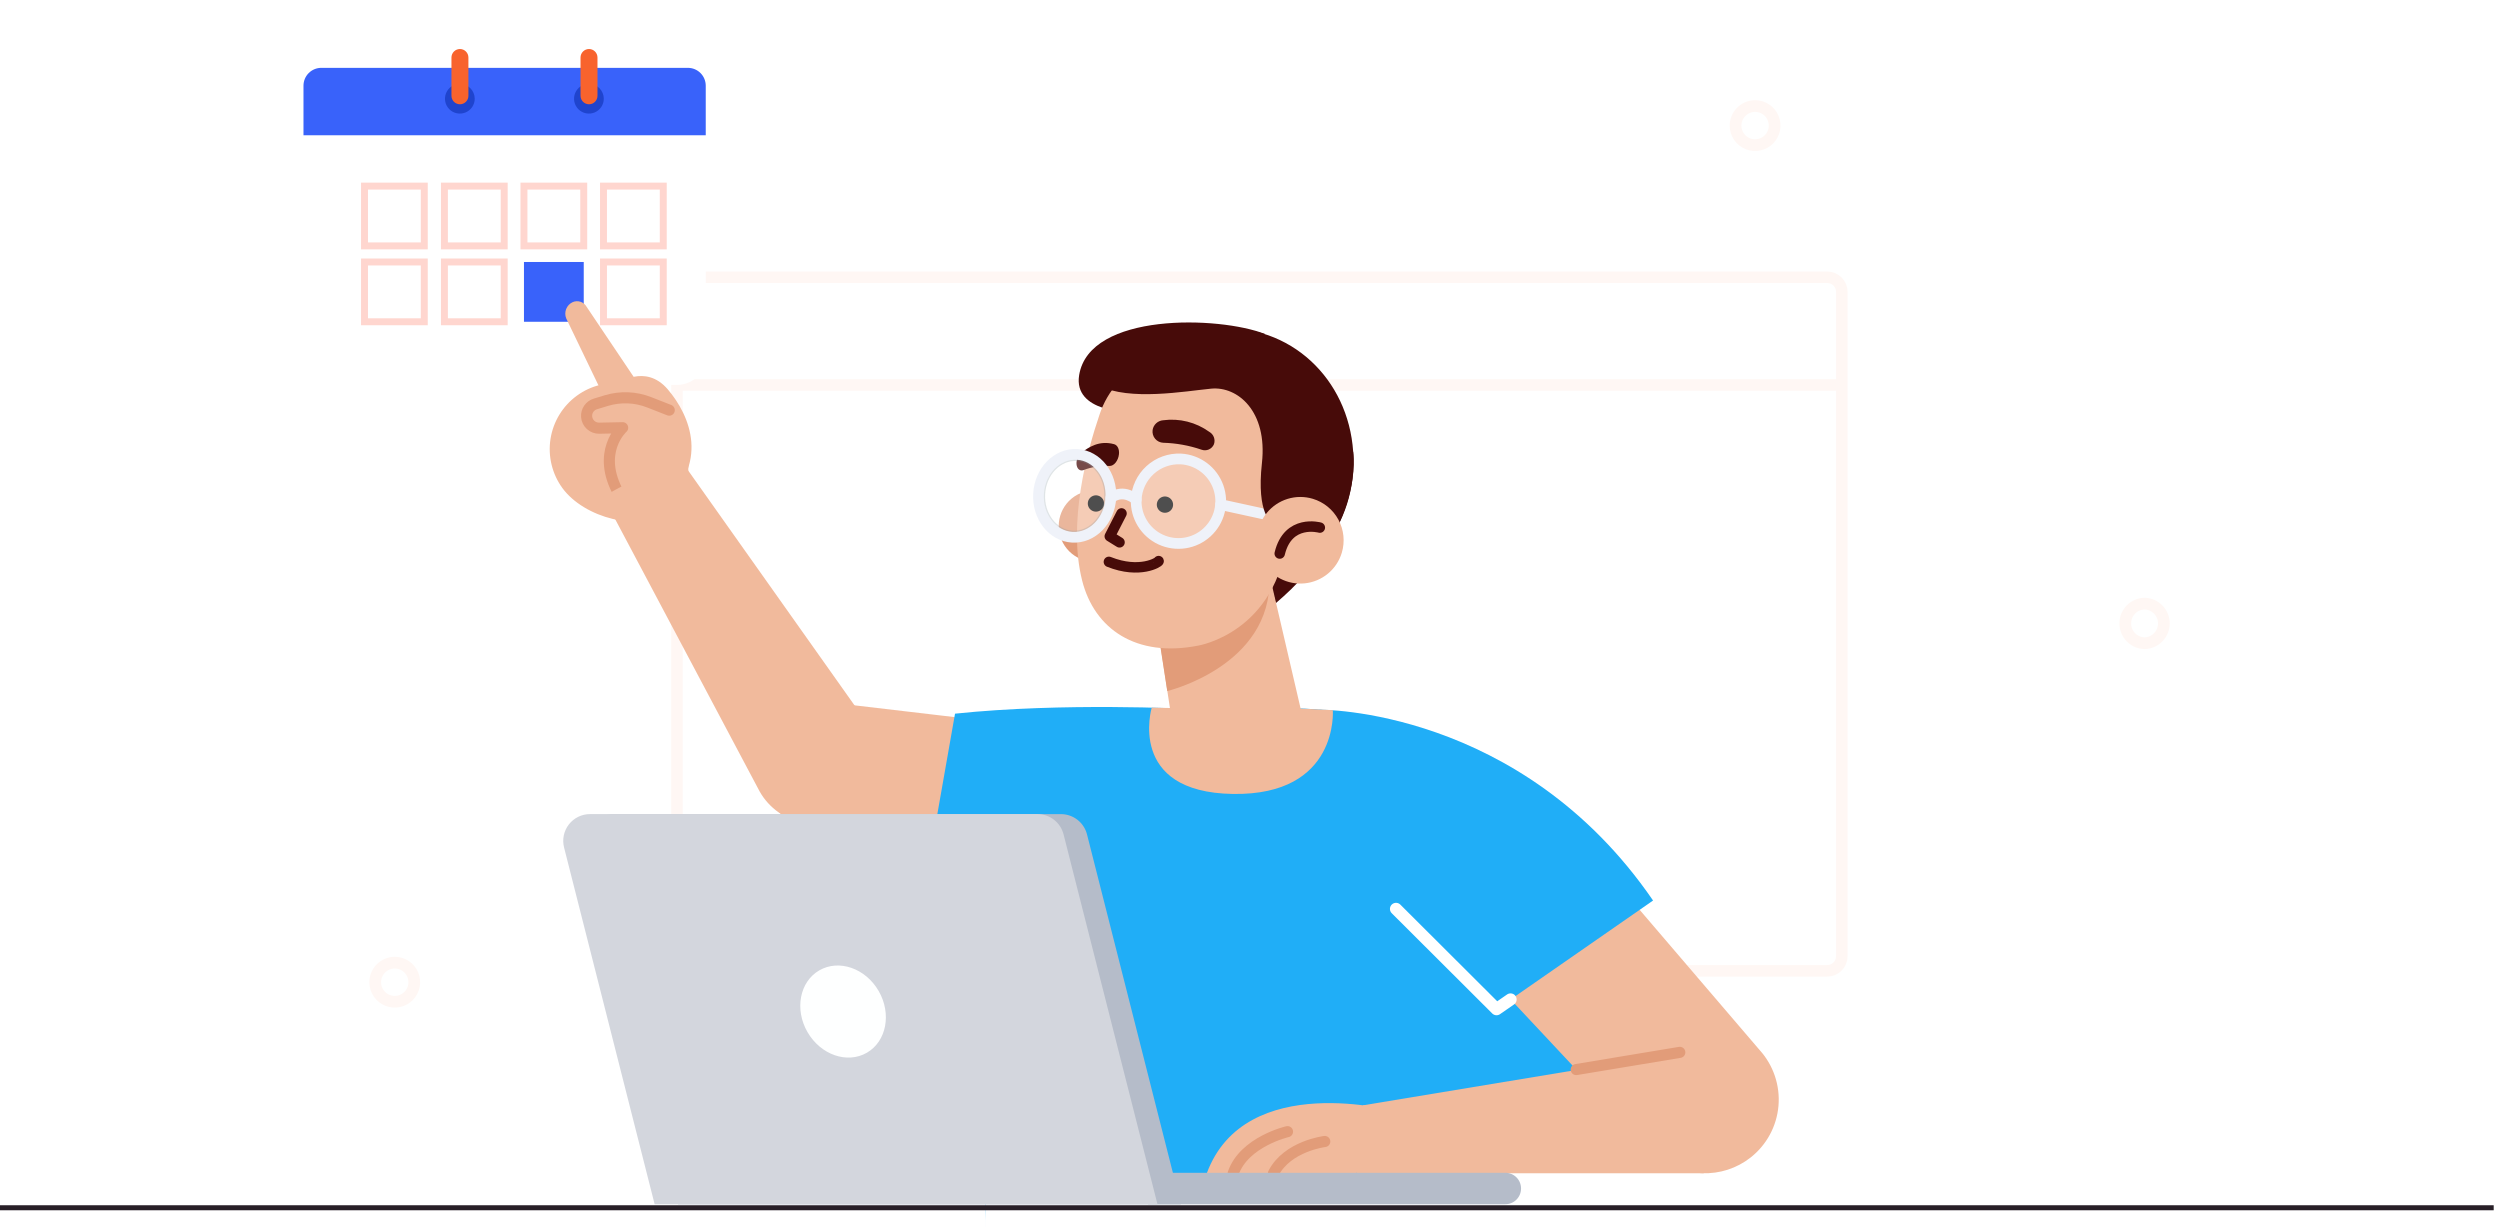 <svg width="378" height="186" viewBox="0 0 378 186" fill="none" xmlns="http://www.w3.org/2000/svg">
<path d="M278.482 58.207H102.359" stroke="#FFF7F4" stroke-width="1.74" stroke-miterlimit="10"/>
<path d="M104.568 146.79H276.274C276.564 146.79 276.852 146.732 277.12 146.621C277.388 146.51 277.632 146.347 277.837 146.141C278.042 145.935 278.205 145.691 278.316 145.423C278.426 145.154 278.483 144.866 278.482 144.576V44.136C278.483 43.845 278.426 43.557 278.316 43.289C278.205 43.02 278.042 42.776 277.837 42.571C277.632 42.365 277.388 42.202 277.12 42.09C276.852 41.979 276.564 41.922 276.274 41.922H104.568C104.278 41.922 103.99 41.979 103.722 42.09C103.454 42.202 103.21 42.365 103.005 42.571C102.799 42.776 102.637 43.02 102.526 43.289C102.415 43.557 102.359 43.845 102.359 44.136V144.576C102.359 144.866 102.415 145.154 102.526 145.423C102.637 145.691 102.799 145.935 103.005 146.141C103.21 146.347 103.454 146.51 103.722 146.621C103.99 146.732 104.278 146.79 104.568 146.79V146.79Z" stroke="#FFF7F4" stroke-width="1.74" stroke-miterlimit="10"/>
<path d="M262.414 19.024C262.421 19.607 262.6 20.175 262.929 20.657C263.259 21.138 263.723 21.512 264.264 21.73C264.805 21.948 265.398 22.001 265.969 21.883C266.54 21.764 267.064 21.479 267.473 21.064C267.883 20.649 268.16 20.122 268.271 19.549C268.382 18.976 268.32 18.383 268.095 17.845C267.87 17.307 267.49 16.848 267.004 16.525C266.518 16.202 265.948 16.03 265.365 16.031C264.577 16.037 263.824 16.356 263.27 16.917C262.717 17.478 262.409 18.236 262.414 19.024V19.024Z" stroke="#FFF7F4" stroke-width="1.77" stroke-miterlimit="10"/>
<path d="M56.729 148.548C56.737 149.131 56.917 149.698 57.247 150.179C57.576 150.66 58.041 151.033 58.581 151.25C59.122 151.468 59.715 151.521 60.286 151.402C60.856 151.283 61.379 150.999 61.789 150.584C62.198 150.169 62.475 149.642 62.586 149.069C62.697 148.497 62.636 147.905 62.411 147.367C62.187 146.829 61.808 146.369 61.322 146.046C60.837 145.723 60.268 145.551 59.685 145.551C59.294 145.553 58.907 145.633 58.547 145.785C58.187 145.936 57.86 146.158 57.586 146.436C57.311 146.715 57.094 147.044 56.947 147.407C56.8 147.769 56.726 148.157 56.729 148.548V148.548Z" stroke="#FFF7F4" stroke-width="1.77" stroke-miterlimit="10"/>
<path d="M321.346 94.258C321.343 94.649 321.417 95.036 321.564 95.398C321.711 95.76 321.927 96.09 322.201 96.368C322.475 96.646 322.801 96.868 323.161 97.02C323.521 97.172 323.907 97.252 324.297 97.255C325.071 97.225 325.803 96.897 326.34 96.338C326.877 95.78 327.177 95.035 327.177 94.26C327.177 93.486 326.877 92.741 326.34 92.183C325.803 91.624 325.071 91.296 324.297 91.266C323.509 91.272 322.756 91.59 322.203 92.151C321.649 92.712 321.341 93.47 321.346 94.258V94.258Z" stroke="#FFF7F4" stroke-width="1.77" stroke-miterlimit="10"/>
<g filter="url(#filter0_d)">
<path d="M51.209 58.198H103.394C103.962 58.198 104.524 58.086 105.048 57.869C105.573 57.651 106.05 57.333 106.451 56.931C106.852 56.53 107.171 56.053 107.388 55.528C107.605 55.004 107.717 54.441 107.717 53.873V20.461H46.895V53.864C46.894 54.432 47.005 54.995 47.221 55.52C47.437 56.045 47.755 56.523 48.155 56.925C48.556 57.327 49.032 57.647 49.556 57.865C50.08 58.084 50.642 58.197 51.209 58.198Z" fill="white"/>
<path d="M46.886 12.958V20.455H107.708V12.958C107.708 12.242 107.424 11.555 106.918 11.049C106.412 10.542 105.725 10.258 105.009 10.258H49.581C48.866 10.259 48.181 10.544 47.675 11.05C47.17 11.556 46.886 12.242 46.886 12.958Z" fill="#3962FA"/>
</g>
<path d="M71.778 14.926C71.778 15.371 71.646 15.806 71.399 16.176C71.152 16.546 70.8 16.834 70.389 17.005C69.978 17.175 69.526 17.219 69.09 17.133C68.654 17.046 68.253 16.831 67.938 16.517C67.624 16.202 67.409 15.801 67.323 15.365C67.236 14.928 67.28 14.476 67.451 14.065C67.621 13.654 67.909 13.302 68.279 13.055C68.649 12.808 69.084 12.676 69.529 12.676C70.125 12.676 70.697 12.913 71.119 13.335C71.541 13.757 71.778 14.329 71.778 14.926Z" fill="#1F44CE"/>
<path d="M69.542 15.767C69.202 15.765 68.876 15.63 68.636 15.39C68.396 15.149 68.261 14.824 68.26 14.484V8.693C68.261 8.353 68.396 8.027 68.636 7.787C68.876 7.547 69.202 7.411 69.542 7.41V7.41C69.882 7.41 70.208 7.545 70.448 7.786C70.689 8.026 70.824 8.353 70.824 8.693V14.484C70.824 14.824 70.689 15.15 70.448 15.391C70.208 15.632 69.882 15.767 69.542 15.767Z" fill="#F8632D"/>
<path d="M91.293 14.926C91.293 15.371 91.161 15.806 90.914 16.176C90.666 16.546 90.315 16.834 89.904 17.005C89.493 17.175 89.041 17.219 88.605 17.133C88.168 17.046 87.767 16.831 87.453 16.517C87.138 16.202 86.924 15.801 86.837 15.365C86.751 14.928 86.795 14.476 86.965 14.065C87.135 13.654 87.424 13.302 87.794 13.055C88.164 12.808 88.599 12.676 89.043 12.676C89.64 12.676 90.212 12.913 90.634 13.335C91.056 13.757 91.293 14.329 91.293 14.926Z" fill="#1F44CE"/>
<path d="M89.057 15.767C88.718 15.765 88.392 15.63 88.152 15.39C87.912 15.149 87.776 14.824 87.775 14.484V8.693C87.776 8.353 87.912 8.027 88.152 7.787C88.392 7.547 88.718 7.411 89.057 7.41V7.41C89.397 7.41 89.723 7.545 89.964 7.786C90.204 8.026 90.339 8.353 90.339 8.693V14.484C90.339 14.824 90.204 15.15 89.964 15.391C89.723 15.632 89.397 15.767 89.057 15.767Z" fill="#F8632D"/>
<path d="M76.236 37.18H67.198V28.139H76.236V37.18Z" stroke="#FFD6CF" stroke-width="1.05" stroke-miterlimit="10"/>
<path d="M88.261 37.18H79.223V28.139H88.261V37.18Z" stroke="#FFD6CF" stroke-width="1.05" stroke-miterlimit="10"/>
<path d="M100.286 37.18H91.248V28.139H100.286V37.18Z" stroke="#FFD6CF" stroke-width="1.05" stroke-miterlimit="10"/>
<path d="M76.236 48.652H67.198V39.612H76.236V48.652Z" stroke="#FFD6CF" stroke-width="1.05" stroke-miterlimit="10"/>
<path d="M88.261 48.652H79.223V39.612H88.261V48.652Z" fill="#3962FA"/>
<path d="M64.152 37.18H55.114V28.139H64.152V37.18Z" stroke="#FFD6CF" stroke-width="1.05" stroke-miterlimit="10"/>
<path d="M64.152 48.652H55.114V39.612H64.152V48.652Z" stroke="#FFD6CF" stroke-width="1.05" stroke-miterlimit="10"/>
<path d="M100.286 48.652H91.248V39.612H100.286V48.652Z" stroke="#FFD6CF" stroke-width="1.05" stroke-miterlimit="10"/>
<path d="M85.039 73.801C88.296 78.261 96.682 80.592 101.145 77.338C105.607 74.085 104.447 66.471 101.19 62.011C100.416 60.95 99.44 60.053 98.32 59.369C97.199 58.685 95.954 58.229 94.657 58.026C93.36 57.823 92.036 57.878 90.76 58.188C89.484 58.497 88.282 59.054 87.221 59.829C86.161 60.603 85.263 61.578 84.579 62.699C83.896 63.821 83.44 65.065 83.237 66.363C83.035 67.66 83.09 68.985 83.399 70.261C83.708 71.537 84.265 72.74 85.039 73.801Z" fill="#F1BA9C"/>
<path d="M93.313 58.055C93.313 58.055 97.551 54.878 100.961 58.865C104.371 62.852 107.443 70.151 99.809 76.703L93.313 58.055Z" fill="#F1BA9C"/>
<path d="M91.63 60.642L85.615 48.15C85.428 47.694 85.424 47.184 85.603 46.726C85.782 46.267 86.132 45.895 86.578 45.688C86.956 45.518 87.385 45.497 87.778 45.628C88.172 45.76 88.501 46.035 88.701 46.399L97.091 58.886L91.63 60.642Z" fill="#F1BA9C"/>
<path d="M101.19 62.016L98.149 60.823C96.085 60.017 93.81 59.926 91.689 60.567L90.047 61.066C89.633 61.185 89.273 61.443 89.028 61.796C88.782 62.149 88.665 62.576 88.697 63.006V63.006C88.733 63.485 88.951 63.932 89.307 64.256C89.663 64.579 90.129 64.753 90.609 64.743L94.145 64.671C94.145 64.671 90.007 68.361 93.601 74.692" stroke="#E29C79" stroke-width="1.68" stroke-linecap="round" stroke-linejoin="round"/>
<path d="M131.178 109.437L102.512 68.969L91.185 75.057L114.857 119.666C115.569 120.929 116.557 122.015 117.748 122.842C118.938 123.67 120.3 124.219 121.731 124.447C123.163 124.676 124.628 124.578 126.016 124.161C127.405 123.745 128.682 123.02 129.752 122.042C131.473 120.468 132.566 118.325 132.828 116.007C133.09 113.689 132.504 111.355 131.178 109.437Z" fill="#F1BA9C"/>
<path d="M165.458 110.912L125.312 106.188C119.554 106.309 114.362 108.262 114.065 114.017C113.923 116.917 114.935 119.755 116.879 121.91C118.823 124.066 121.541 125.364 124.439 125.519L165.314 133.7C171.077 134.011 175.998 131.738 177.461 126.149C177.939 124.331 177.988 122.426 177.605 120.585C177.222 118.744 176.417 117.017 175.254 115.54C174.091 114.063 172.6 112.876 170.9 112.073C169.201 111.27 167.338 110.873 165.458 110.912Z" fill="#F1BA9C"/>
<path d="M144.399 107.907L140.207 131.721L164.405 135.987L179.543 107.187C179.543 107.187 160.743 106.188 144.399 107.907Z" fill="#20AEF7"/>
<path d="M194.934 107.1C195.037 107.1 219.145 106.439 230.806 122.688C242.143 138.488 242.102 166.46 242.093 168.138C242.092 168.16 242.082 168.181 242.067 168.196C242.051 168.211 242.03 168.219 242.008 168.219L197.315 179.903L149.041 176.551C149.029 179.481 149.017 176.547 149.005 176.542C148.994 189.235 148.97 182.872 148.963 182.862C148.955 192.62 148.963 176.484 148.963 176.484C148.963 176.484 141.145 174.542 141.148 174.53L159.556 124.731C161.585 116.231 168.909 108.981 177.506 107.469C182.112 106.646 187.502 106.857 194.934 107.1Z" fill="#20AEF7"/>
<path d="M232.124 119.113L266.053 158.763C267.084 159.898 267.869 161.233 268.359 162.686C268.85 164.138 269.036 165.677 268.906 167.204C268.775 168.732 268.331 170.216 267.601 171.564C266.871 172.912 265.871 174.095 264.663 175.039C262.593 176.655 260.018 177.488 257.394 177.392C254.77 177.296 252.263 176.276 250.317 174.513L217.778 139.759L232.124 119.113Z" fill="#F1BA9C"/>
<path d="M257.618 177.398H205.042L206.072 167.125L248.796 160.051L257.618 177.398Z" fill="#F1BA9C"/>
<path d="M211.079 168.057C211.079 168.057 188.266 161.716 182.468 177.394H205.042L211.079 168.057Z" fill="#F1BA9C"/>
<path d="M194.672 171.105C194.672 171.105 188.113 172.613 186.458 177.405" stroke="#E29C79" stroke-width="1.68" stroke-linecap="round" stroke-linejoin="round"/>
<path d="M200.305 172.594C200.305 172.594 194.673 173.269 192.549 177.395" stroke="#E29C79" stroke-width="1.68" stroke-linecap="round" stroke-linejoin="round"/>
<path d="M238.323 161.718L253.983 159.117" stroke="#E29C79" stroke-width="1.68" stroke-linecap="round" stroke-linejoin="round"/>
<path d="M199.477 107.309C199.477 107.309 229.888 106.913 249.943 136.158L223.595 154.46L200.305 131.06L199.477 107.309Z" fill="#20AEF7"/>
<path d="M211.079 137.426L226.276 152.586L228.395 151.119" stroke="white" stroke-width="1.84" stroke-linecap="round" stroke-linejoin="round"/>
<path d="M227.607 182.081H173.587V177.324H227.607C227.919 177.324 228.228 177.385 228.517 177.504C228.805 177.623 229.067 177.798 229.288 178.019C229.509 178.24 229.684 178.502 229.803 178.79C229.922 179.079 229.983 179.388 229.982 179.7C229.983 180.013 229.922 180.322 229.803 180.611C229.684 180.9 229.509 181.162 229.288 181.383C229.068 181.604 228.806 181.78 228.517 181.899C228.229 182.019 227.919 182.081 227.607 182.081Z" fill="#B5BCC9"/>
<path d="M178.549 182.084H102.522L88.837 128.165C88.68 127.564 88.664 126.935 88.789 126.327C88.914 125.718 89.178 125.147 89.559 124.656C89.941 124.166 90.43 123.77 90.989 123.499C91.547 123.228 92.161 123.09 92.782 123.094H160.411C161.316 123.094 162.195 123.396 162.91 123.952C163.624 124.507 164.133 125.285 164.356 126.163L178.549 182.084Z" fill="#B5BCC9"/>
<path d="M175.009 182.08H98.981L85.292 128.161C85.136 127.562 85.119 126.935 85.243 126.328C85.367 125.721 85.629 125.151 86.007 124.661C86.386 124.172 86.872 123.775 87.428 123.503C87.984 123.23 88.595 123.089 89.215 123.09H156.866C157.771 123.09 158.65 123.392 159.364 123.948C160.079 124.503 160.588 125.281 160.811 126.159L175.009 182.08Z" fill="#D3D6DD"/>
<path d="M122.093 156.053C120.108 152.614 120.907 148.435 123.879 146.719C126.85 145.002 130.868 146.399 132.854 149.839C134.839 153.278 134.039 157.458 131.068 159.174C128.096 160.89 124.078 159.493 122.093 156.053Z" fill="#FEFFFF"/>
<path d="M204.601 68.293C204.601 68.293 206.531 79.633 192.877 91.22L191.478 85.753L204.601 68.293Z" fill="#470B09"/>
<path d="M170.901 62.31C170.901 62.31 162.246 62.395 163.168 56.716C164.711 47.194 184.312 47.775 191.267 50.497L170.901 62.31Z" fill="#470B09"/>
<path d="M165.363 71.012C165.54 73.639 166.232 76.206 167.401 78.566C168.569 80.925 170.19 83.032 172.173 84.765C174.155 86.498 176.459 87.823 178.953 88.665C181.447 89.507 184.083 89.85 186.71 89.673C197.754 88.931 205.343 79.346 204.601 68.294C203.859 57.242 195.068 48.917 184.019 49.659C181.393 49.836 178.827 50.528 176.468 51.697C174.109 52.866 172.003 54.488 170.27 56.471C168.538 58.453 167.213 60.758 166.371 63.253C165.529 65.748 165.187 68.384 165.363 71.012Z" fill="#470B09"/>
<path d="M160.718 82.082C159.312 79.455 160.301 76.185 162.928 74.779C165.554 73.372 168.823 74.362 170.229 76.989C171.635 79.616 170.645 82.886 168.019 84.292C165.393 85.699 162.124 84.709 160.718 82.082Z" fill="#E29C79"/>
<path d="M174.874 93.779L177.087 108.323C177.284 109.617 177.741 110.857 178.431 111.969C179.121 113.08 180.03 114.04 181.103 114.789C182.175 115.538 183.389 116.061 184.67 116.327C185.951 116.592 187.273 116.594 188.554 116.333C193.872 115.249 198.366 114.533 197.142 109.237L189.944 78.281L174.874 93.779Z" fill="#F1BA9C"/>
<path d="M176.489 104.488C176.489 104.488 192.302 100.712 191.946 87.352L175.153 95.852L176.489 104.488Z" fill="#E29C79"/>
<path d="M173.727 54.435C171.968 55.212 170.392 56.351 169.102 57.778C167.812 59.205 166.837 60.887 166.241 62.715C164.342 68.282 161.423 79.064 163.618 87.771C165.471 95.111 171.788 99.471 181.163 97.617C181.163 97.617 193.12 95.678 194.659 80.94C196.823 60.564 184.429 49.926 173.727 54.435Z" fill="#F1BA9C"/>
<path d="M166.902 76.433C166.842 76.669 166.713 76.882 166.532 77.044C166.351 77.207 166.126 77.313 165.885 77.348C165.645 77.383 165.399 77.346 165.179 77.241C164.959 77.137 164.775 76.97 164.65 76.761C164.525 76.552 164.465 76.311 164.477 76.068C164.488 75.825 164.572 75.591 164.716 75.395C164.861 75.199 165.06 75.051 165.289 74.968C165.518 74.885 165.766 74.872 166.002 74.93C166.16 74.97 166.309 75.04 166.439 75.137C166.57 75.234 166.68 75.356 166.764 75.495C166.847 75.635 166.903 75.789 166.926 75.95C166.95 76.111 166.942 76.275 166.902 76.433Z" fill="#101010"/>
<path d="M177.335 76.605C177.275 76.841 177.146 77.053 176.965 77.216C176.784 77.379 176.559 77.484 176.318 77.519C176.078 77.555 175.832 77.518 175.612 77.413C175.392 77.309 175.208 77.142 175.083 76.933C174.958 76.724 174.898 76.483 174.91 76.24C174.921 75.997 175.005 75.763 175.149 75.567C175.294 75.371 175.493 75.222 175.722 75.14C175.951 75.057 176.199 75.044 176.435 75.102C176.593 75.141 176.742 75.212 176.872 75.309C177.003 75.406 177.113 75.527 177.197 75.667C177.28 75.806 177.336 75.961 177.359 76.122C177.383 76.283 177.375 76.447 177.335 76.605Z" fill="#101010"/>
<path d="M169.575 77.629L167.798 81.089L169.273 82.003" stroke="#470B09" stroke-width="1.58" stroke-linecap="round" stroke-linejoin="round"/>
<path d="M174.276 65.011C174.242 65.246 174.258 65.486 174.323 65.715C174.388 65.943 174.5 66.156 174.653 66.338C174.805 66.52 174.994 66.669 175.207 66.774C175.42 66.878 175.653 66.937 175.891 66.946C177.851 67.002 179.792 67.352 181.649 67.986C182.009 68.123 182.408 68.116 182.762 67.965C183.116 67.813 183.398 67.531 183.547 67.176C183.671 66.831 183.669 66.453 183.541 66.11C183.414 65.766 183.169 65.479 182.85 65.299C180.831 63.84 178.328 63.211 175.859 63.544C175.468 63.574 175.099 63.735 174.812 64.002C174.524 64.268 174.335 64.624 174.276 65.011Z" fill="#470B09"/>
<path d="M169.187 68.678C169.084 69.655 168.427 70.478 167.766 70.451C166.427 70.379 165.089 70.591 163.838 71.072C163.298 71.288 162.822 70.901 162.768 70.172C162.749 69.833 162.812 69.493 162.953 69.184C163.095 68.874 163.309 68.603 163.577 68.395C164.599 67.639 166.191 66.541 168.44 67.157C168.949 67.288 169.268 67.891 169.187 68.678Z" fill="#470B09"/>
<path opacity="0.26" d="M171.792 75.549C171.747 76.808 172.075 78.051 172.733 79.124C173.392 80.197 174.353 81.052 175.495 81.581C176.637 82.11 177.91 82.29 179.154 82.098C180.398 81.906 181.558 81.351 182.488 80.502C183.418 79.654 184.077 78.55 184.382 77.328C184.688 76.107 184.626 74.822 184.204 73.636C183.782 72.45 183.02 71.414 182.012 70.659C181.005 69.905 179.797 69.464 178.54 69.394C176.829 69.315 175.157 69.92 173.892 71.074C172.627 72.228 171.871 73.838 171.792 75.549Z" fill="white"/>
<path opacity="0.26" d="M157.526 74.682C157.34 77.931 159.48 80.577 162.162 80.731C164.843 80.886 167.273 78.502 167.46 75.254C167.646 72.004 165.506 69.359 162.824 69.204C160.143 69.05 157.713 71.433 157.526 74.682Z" fill="white" stroke="#86969E"/>
<path d="M171.792 75.549C171.747 76.808 172.075 78.051 172.733 79.124C173.392 80.197 174.353 81.052 175.495 81.581C176.637 82.11 177.91 82.29 179.154 82.098C180.398 81.906 181.558 81.351 182.488 80.502C183.418 79.654 184.077 78.55 184.382 77.328C184.688 76.107 184.626 74.822 184.204 73.636C183.782 72.45 183.02 71.414 182.012 70.659C181.005 69.905 179.797 69.464 178.54 69.394C176.829 69.315 175.157 69.92 173.892 71.074C172.627 72.228 171.871 73.838 171.792 75.549Z" stroke="#EFF2F9" stroke-width="1.62" stroke-linecap="round" stroke-linejoin="round"/>
<path d="M162.133 81.231C159.114 81.057 156.828 78.112 157.027 74.654C157.226 71.195 159.834 68.532 162.853 68.705C165.872 68.879 168.158 71.823 167.959 75.282C167.76 78.741 165.152 81.404 162.133 81.231Z" stroke="#EFF2F9" stroke-width="1.62" stroke-linecap="round" stroke-linejoin="round"/>
<path d="M171.792 75.552C171.792 75.552 169.965 73.806 167.959 75.277" stroke="#EFF2F9" stroke-width="1.62" stroke-linecap="round" stroke-linejoin="round"/>
<path d="M184.55 76.289L190.938 77.684" stroke="#EFF2F9" stroke-width="1.62" stroke-linecap="round" stroke-linejoin="round"/>
<path d="M175.184 84.836C175.234 84.989 172.332 86.82 167.663 84.953" stroke="#470B09" stroke-width="1.58" stroke-linecap="round" stroke-linejoin="round"/>
<path d="M192.36 79.046C192.36 79.046 189.936 77.88 190.804 70.014C191.672 62.148 187.106 58.377 183.125 58.764C179.143 59.151 170.812 60.659 166.169 58.314C166.169 58.314 172.35 49.764 185.698 53.513C199.045 57.261 196.315 77.318 196.315 77.318L192.36 79.046Z" fill="#470B09"/>
<path d="M202.882 83.569C202.511 84.809 201.78 85.911 200.782 86.736C199.784 87.56 198.564 88.071 197.276 88.202C195.989 88.333 194.691 88.08 193.547 87.473C192.404 86.867 191.466 85.935 190.851 84.796C190.237 83.656 189.974 82.36 190.096 81.071C190.218 79.782 190.72 78.558 191.537 77.554C192.354 76.55 193.451 75.811 194.688 75.43C195.925 75.049 197.247 75.044 198.487 75.415C200.151 75.913 201.548 77.052 202.373 78.582C203.197 80.111 203.38 81.905 202.882 83.569Z" fill="#F1BA9C"/>
<path d="M199.558 79.772C199.558 79.772 194.754 78.422 193.494 83.696" stroke="#470B09" stroke-width="1.58" stroke-linecap="round" stroke-linejoin="round"/>
<path d="M201.524 107.378L191.451 106.883L178.662 107.085L174.141 106.995C174.141 106.995 170.326 119.789 186.408 120.045C202.491 120.302 201.524 107.378 201.524 107.378Z" fill="#F1BA9C"/>
<path d="M-0 182.613H377.047" stroke="#281F27" stroke-width="0.76" stroke-miterlimit="10"/>
<defs>
<filter id="filter0_d" x="35.886" y="0.258" width="80.831" height="67.94" filterUnits="userSpaceOnUse" color-interpolation-filters="sRGB">
<feFlood flood-opacity="0" result="BackgroundImageFix"/>
<feColorMatrix in="SourceAlpha" type="matrix" values="0 0 0 0 0 0 0 0 0 0 0 0 0 0 0 0 0 0 127 0" result="hardAlpha"/>
<feOffset dx="-1"/>
<feGaussianBlur stdDeviation="5"/>
<feColorMatrix type="matrix" values="0 0 0 0 0.525 0 0 0 0 0.588 0 0 0 0 0.62 0 0 0 0.2 0"/>
<feBlend mode="normal" in2="BackgroundImageFix" result="effect1_dropShadow"/>
<feBlend mode="normal" in="SourceGraphic" in2="effect1_dropShadow" result="shape"/>
</filter>
</defs>
</svg>
